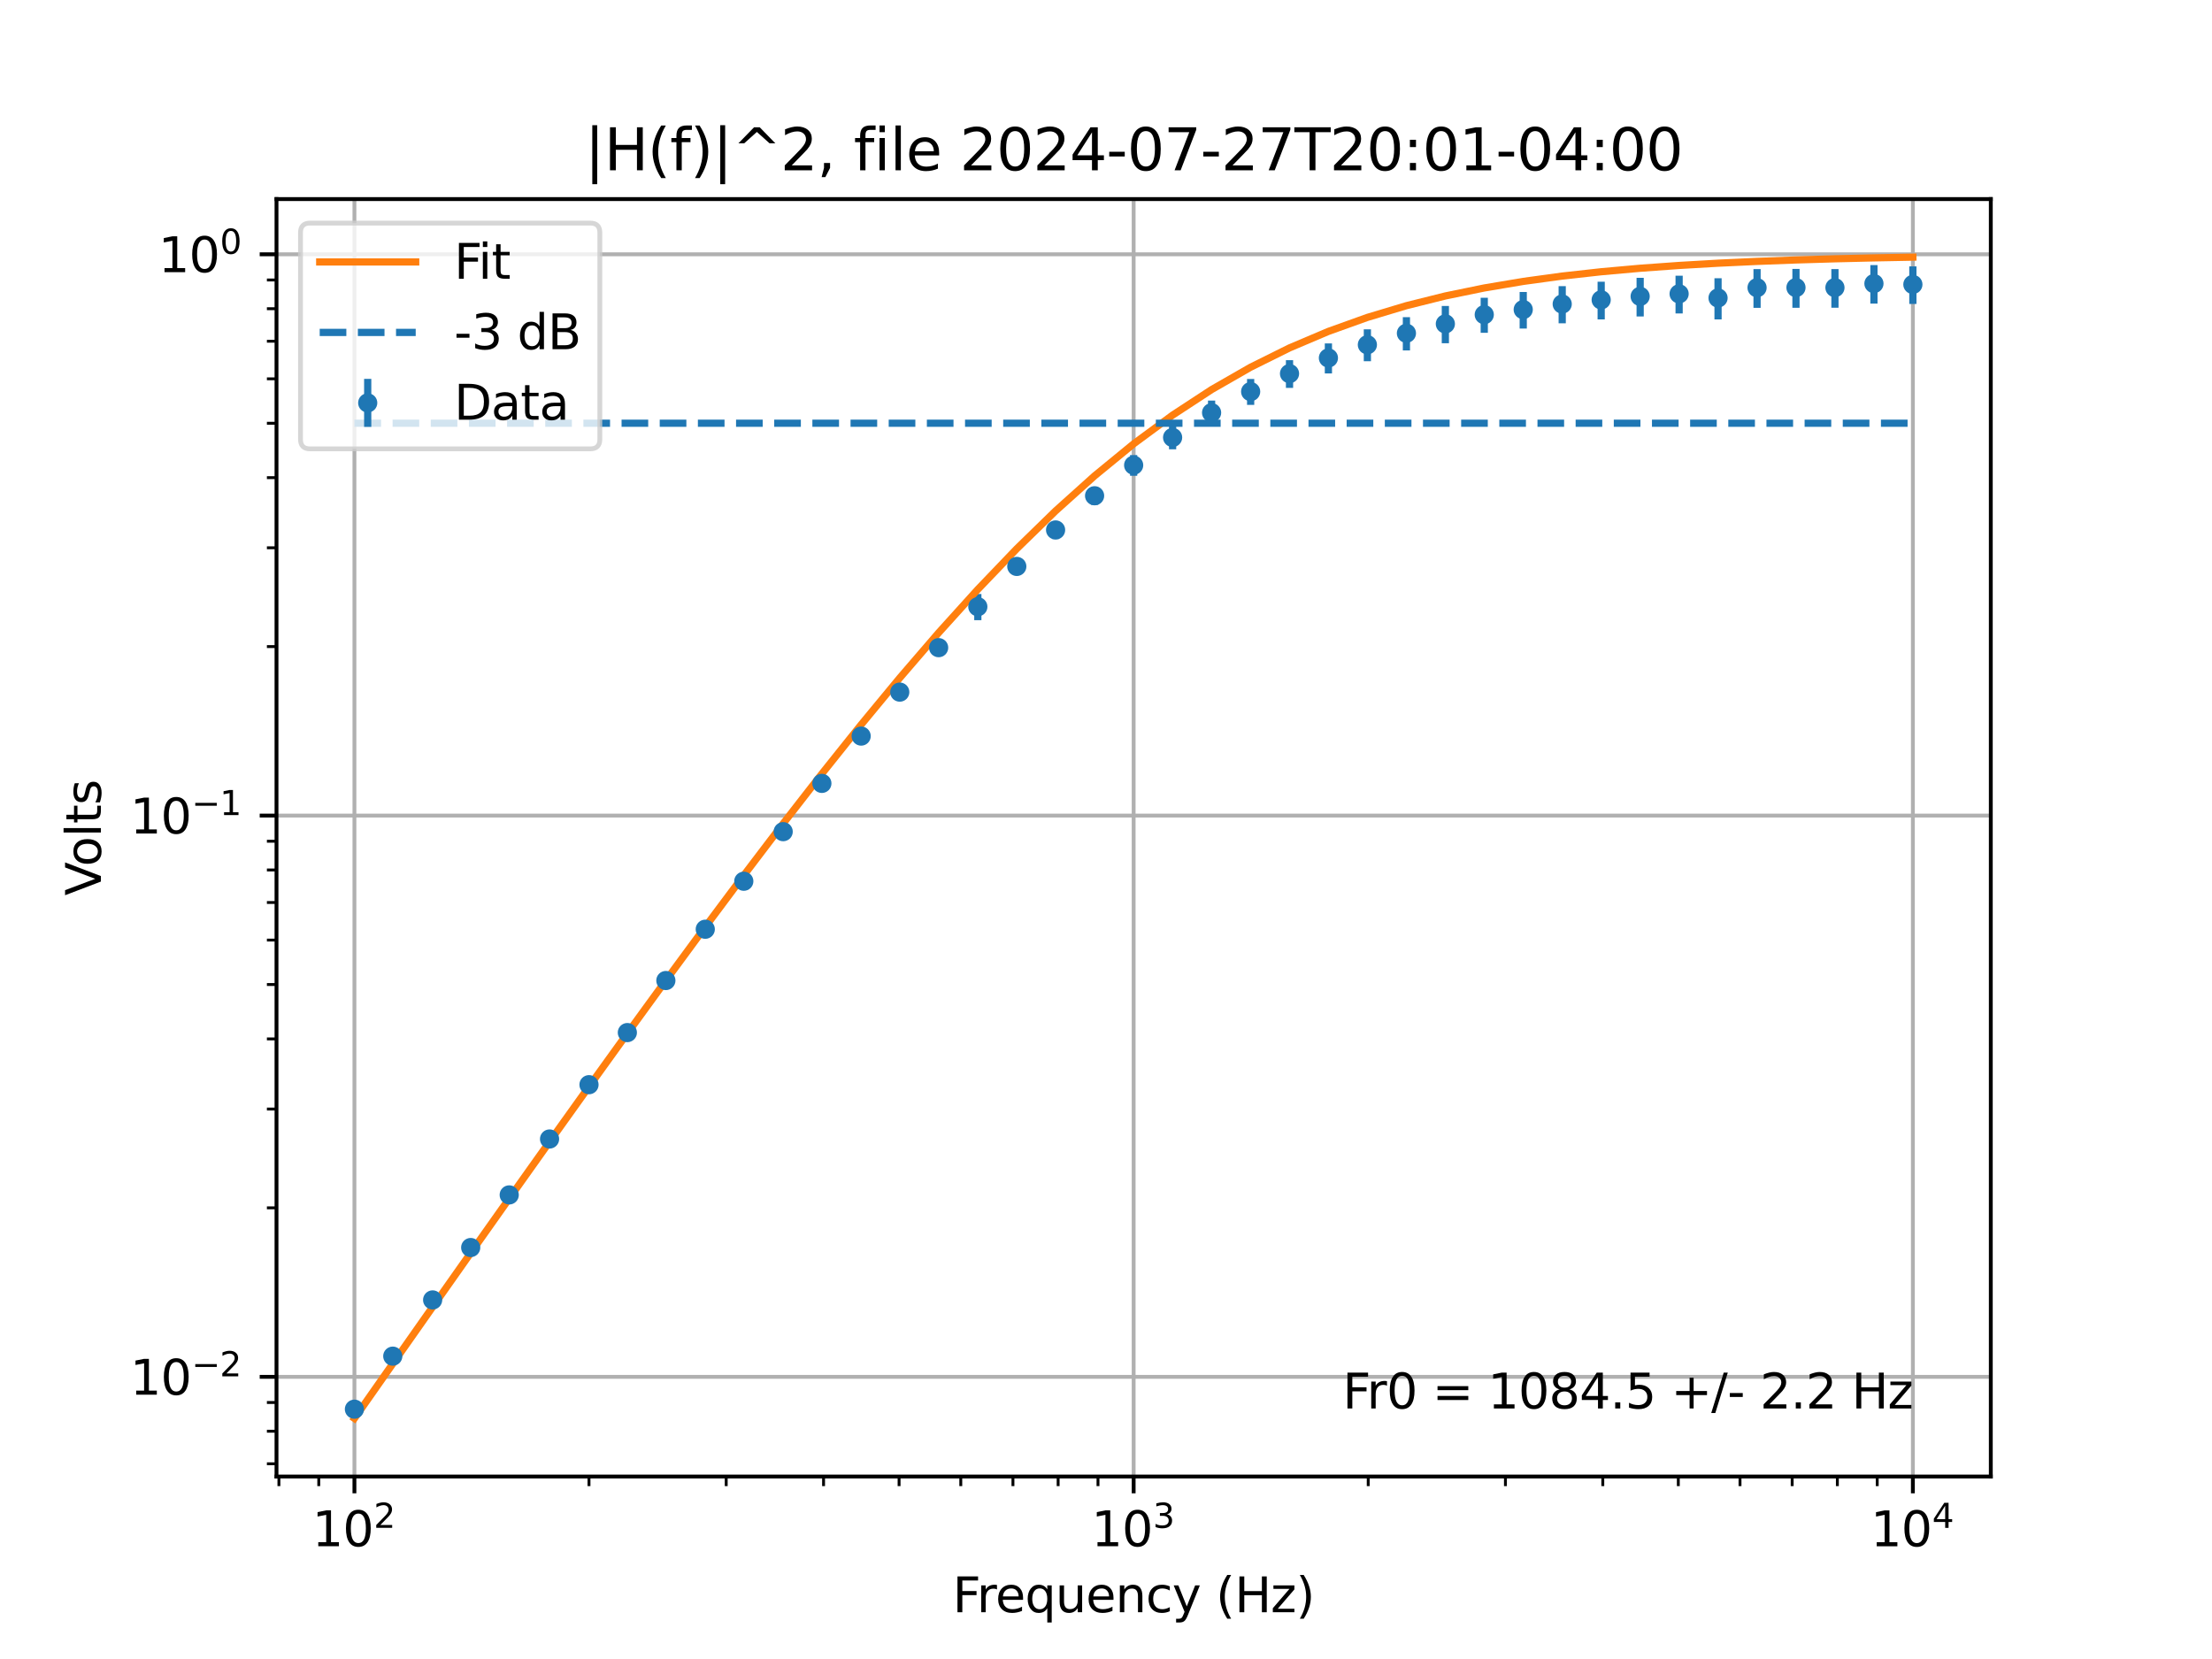<?xml version="1.0" encoding="utf-8" standalone="no"?>
<!DOCTYPE svg PUBLIC "-//W3C//DTD SVG 1.1//EN"
  "http://www.w3.org/Graphics/SVG/1.1/DTD/svg11.dtd">
<svg xmlns:xlink="http://www.w3.org/1999/xlink" width="460.8pt" height="345.6pt" viewBox="0 0 460.8 345.6" xmlns="http://www.w3.org/2000/svg" version="1.1">
 <defs>
  <style type="text/css">*{stroke-linejoin: round; stroke-linecap: butt}</style>
 </defs>
 <g id="figure_1">
  <g id="patch_1">
   <path d="M 0 345.6 
L 460.8 345.6 
L 460.8 0 
L 0 0 
z
" style="fill: #ffffff"/>
  </g>
  <g id="axes_1">
   <g id="patch_2">
    <path d="M 57.6 307.584 
L 414.72 307.584 
L 414.72 41.472 
L 57.6 41.472 
z
" style="fill: #ffffff"/>
   </g>
   <g id="matplotlib.axis_1">
    <g id="xtick_1">
     <g id="line2d_1">
      <path d="M 73.833 307.584 
L 73.833 41.472 
" clip-path="url(#pfaf15cedee)" style="fill: none; stroke: #b0b0b0; stroke-width: 0.8; stroke-linecap: square"/>
     </g>
     <g id="line2d_2">
      <defs>
       <path id="m79764657d7" d="M 0 0 
L 0 3.5 
" style="stroke: #000000; stroke-width: 0.8"/>
      </defs>
      <g>
       <use xlink:href="#m79764657d7" x="73.833" y="307.584" style="stroke: #000000; stroke-width: 0.8"/>
      </g>
     </g>
     <g id="text_1">
      <!-- $\mathdefault{10^{2}}$ -->
      <g transform="translate(65.033 322.182) scale(0.1 -0.1)">
       <defs>
        <path id="DejaVuSans-31" d="M 794 531 
L 1825 531 
L 1825 4091 
L 703 3866 
L 703 4441 
L 1819 4666 
L 2450 4666 
L 2450 531 
L 3481 531 
L 3481 0 
L 794 0 
L 794 531 
z
" transform="scale(0.016)"/>
        <path id="DejaVuSans-30" d="M 2034 4250 
Q 1547 4250 1301 3770 
Q 1056 3291 1056 2328 
Q 1056 1369 1301 889 
Q 1547 409 2034 409 
Q 2525 409 2770 889 
Q 3016 1369 3016 2328 
Q 3016 3291 2770 3770 
Q 2525 4250 2034 4250 
z
M 2034 4750 
Q 2819 4750 3233 4129 
Q 3647 3509 3647 2328 
Q 3647 1150 3233 529 
Q 2819 -91 2034 -91 
Q 1250 -91 836 529 
Q 422 1150 422 2328 
Q 422 3509 836 4129 
Q 1250 4750 2034 4750 
z
" transform="scale(0.016)"/>
        <path id="DejaVuSans-32" d="M 1228 531 
L 3431 531 
L 3431 0 
L 469 0 
L 469 531 
Q 828 903 1448 1529 
Q 2069 2156 2228 2338 
Q 2531 2678 2651 2914 
Q 2772 3150 2772 3378 
Q 2772 3750 2511 3984 
Q 2250 4219 1831 4219 
Q 1534 4219 1204 4116 
Q 875 4013 500 3803 
L 500 4441 
Q 881 4594 1212 4672 
Q 1544 4750 1819 4750 
Q 2544 4750 2975 4387 
Q 3406 4025 3406 3419 
Q 3406 3131 3298 2873 
Q 3191 2616 2906 2266 
Q 2828 2175 2409 1742 
Q 1991 1309 1228 531 
z
" transform="scale(0.016)"/>
       </defs>
       <use xlink:href="#DejaVuSans-31" transform="translate(0 0.766)"/>
       <use xlink:href="#DejaVuSans-30" transform="translate(63.623 0.766)"/>
       <use xlink:href="#DejaVuSans-32" transform="translate(128.203 39.047) scale(0.7)"/>
      </g>
     </g>
    </g>
    <g id="xtick_2">
     <g id="line2d_3">
      <path d="M 236.16 307.584 
L 236.16 41.472 
" clip-path="url(#pfaf15cedee)" style="fill: none; stroke: #b0b0b0; stroke-width: 0.8; stroke-linecap: square"/>
     </g>
     <g id="line2d_4">
      <g>
       <use xlink:href="#m79764657d7" x="236.16" y="307.584" style="stroke: #000000; stroke-width: 0.8"/>
      </g>
     </g>
     <g id="text_2">
      <!-- $\mathdefault{10^{3}}$ -->
      <g transform="translate(227.36 322.182) scale(0.1 -0.1)">
       <defs>
        <path id="DejaVuSans-33" d="M 2597 2516 
Q 3050 2419 3304 2112 
Q 3559 1806 3559 1356 
Q 3559 666 3084 287 
Q 2609 -91 1734 -91 
Q 1441 -91 1130 -33 
Q 819 25 488 141 
L 488 750 
Q 750 597 1062 519 
Q 1375 441 1716 441 
Q 2309 441 2620 675 
Q 2931 909 2931 1356 
Q 2931 1769 2642 2001 
Q 2353 2234 1838 2234 
L 1294 2234 
L 1294 2753 
L 1863 2753 
Q 2328 2753 2575 2939 
Q 2822 3125 2822 3475 
Q 2822 3834 2567 4026 
Q 2313 4219 1838 4219 
Q 1578 4219 1281 4162 
Q 984 4106 628 3988 
L 628 4550 
Q 988 4650 1302 4700 
Q 1616 4750 1894 4750 
Q 2613 4750 3031 4423 
Q 3450 4097 3450 3541 
Q 3450 3153 3228 2886 
Q 3006 2619 2597 2516 
z
" transform="scale(0.016)"/>
       </defs>
       <use xlink:href="#DejaVuSans-31" transform="translate(0 0.766)"/>
       <use xlink:href="#DejaVuSans-30" transform="translate(63.623 0.766)"/>
       <use xlink:href="#DejaVuSans-33" transform="translate(128.203 39.047) scale(0.7)"/>
      </g>
     </g>
    </g>
    <g id="xtick_3">
     <g id="line2d_5">
      <path d="M 398.487 307.584 
L 398.487 41.472 
" clip-path="url(#pfaf15cedee)" style="fill: none; stroke: #b0b0b0; stroke-width: 0.8; stroke-linecap: square"/>
     </g>
     <g id="line2d_6">
      <g>
       <use xlink:href="#m79764657d7" x="398.487" y="307.584" style="stroke: #000000; stroke-width: 0.8"/>
      </g>
     </g>
     <g id="text_3">
      <!-- $\mathdefault{10^{4}}$ -->
      <g transform="translate(389.687 322.182) scale(0.1 -0.1)">
       <defs>
        <path id="DejaVuSans-34" d="M 2419 4116 
L 825 1625 
L 2419 1625 
L 2419 4116 
z
M 2253 4666 
L 3047 4666 
L 3047 1625 
L 3713 1625 
L 3713 1100 
L 3047 1100 
L 3047 0 
L 2419 0 
L 2419 1100 
L 313 1100 
L 313 1709 
L 2253 4666 
z
" transform="scale(0.016)"/>
       </defs>
       <use xlink:href="#DejaVuSans-31" transform="translate(0 0.684)"/>
       <use xlink:href="#DejaVuSans-30" transform="translate(63.623 0.684)"/>
       <use xlink:href="#DejaVuSans-34" transform="translate(128.203 38.966) scale(0.7)"/>
      </g>
     </g>
    </g>
    <g id="xtick_4">
     <g id="line2d_7">
      <defs>
       <path id="m5c69e40820" d="M 0 0 
L 0 2 
" style="stroke: #000000; stroke-width: 0.6"/>
      </defs>
      <g>
       <use xlink:href="#m5c69e40820" x="58.102" y="307.584" style="stroke: #000000; stroke-width: 0.6"/>
      </g>
     </g>
    </g>
    <g id="xtick_5">
     <g id="line2d_8">
      <g>
       <use xlink:href="#m5c69e40820" x="66.405" y="307.584" style="stroke: #000000; stroke-width: 0.6"/>
      </g>
     </g>
    </g>
    <g id="xtick_6">
     <g id="line2d_9">
      <g>
       <use xlink:href="#m5c69e40820" x="122.698" y="307.584" style="stroke: #000000; stroke-width: 0.6"/>
      </g>
     </g>
    </g>
    <g id="xtick_7">
     <g id="line2d_10">
      <g>
       <use xlink:href="#m5c69e40820" x="151.283" y="307.584" style="stroke: #000000; stroke-width: 0.6"/>
      </g>
     </g>
    </g>
    <g id="xtick_8">
     <g id="line2d_11">
      <g>
       <use xlink:href="#m5c69e40820" x="171.563" y="307.584" style="stroke: #000000; stroke-width: 0.6"/>
      </g>
     </g>
    </g>
    <g id="xtick_9">
     <g id="line2d_12">
      <g>
       <use xlink:href="#m5c69e40820" x="187.295" y="307.584" style="stroke: #000000; stroke-width: 0.6"/>
      </g>
     </g>
    </g>
    <g id="xtick_10">
     <g id="line2d_13">
      <g>
       <use xlink:href="#m5c69e40820" x="200.148" y="307.584" style="stroke: #000000; stroke-width: 0.6"/>
      </g>
     </g>
    </g>
    <g id="xtick_11">
     <g id="line2d_14">
      <g>
       <use xlink:href="#m5c69e40820" x="211.015" y="307.584" style="stroke: #000000; stroke-width: 0.6"/>
      </g>
     </g>
    </g>
    <g id="xtick_12">
     <g id="line2d_15">
      <g>
       <use xlink:href="#m5c69e40820" x="220.429" y="307.584" style="stroke: #000000; stroke-width: 0.6"/>
      </g>
     </g>
    </g>
    <g id="xtick_13">
     <g id="line2d_16">
      <g>
       <use xlink:href="#m5c69e40820" x="228.732" y="307.584" style="stroke: #000000; stroke-width: 0.6"/>
      </g>
     </g>
    </g>
    <g id="xtick_14">
     <g id="line2d_17">
      <g>
       <use xlink:href="#m5c69e40820" x="285.025" y="307.584" style="stroke: #000000; stroke-width: 0.6"/>
      </g>
     </g>
    </g>
    <g id="xtick_15">
     <g id="line2d_18">
      <g>
       <use xlink:href="#m5c69e40820" x="313.61" y="307.584" style="stroke: #000000; stroke-width: 0.6"/>
      </g>
     </g>
    </g>
    <g id="xtick_16">
     <g id="line2d_19">
      <g>
       <use xlink:href="#m5c69e40820" x="333.891" y="307.584" style="stroke: #000000; stroke-width: 0.6"/>
      </g>
     </g>
    </g>
    <g id="xtick_17">
     <g id="line2d_20">
      <g>
       <use xlink:href="#m5c69e40820" x="349.622" y="307.584" style="stroke: #000000; stroke-width: 0.6"/>
      </g>
     </g>
    </g>
    <g id="xtick_18">
     <g id="line2d_21">
      <g>
       <use xlink:href="#m5c69e40820" x="362.475" y="307.584" style="stroke: #000000; stroke-width: 0.6"/>
      </g>
     </g>
    </g>
    <g id="xtick_19">
     <g id="line2d_22">
      <g>
       <use xlink:href="#m5c69e40820" x="373.342" y="307.584" style="stroke: #000000; stroke-width: 0.6"/>
      </g>
     </g>
    </g>
    <g id="xtick_20">
     <g id="line2d_23">
      <g>
       <use xlink:href="#m5c69e40820" x="382.756" y="307.584" style="stroke: #000000; stroke-width: 0.6"/>
      </g>
     </g>
    </g>
    <g id="xtick_21">
     <g id="line2d_24">
      <g>
       <use xlink:href="#m5c69e40820" x="391.06" y="307.584" style="stroke: #000000; stroke-width: 0.6"/>
      </g>
     </g>
    </g>
    <g id="text_4">
     <!-- Frequency (Hz) -->
     <g transform="translate(198.455 335.861) scale(0.1 -0.1)">
      <defs>
       <path id="DejaVuSans-46" d="M 628 4666 
L 3309 4666 
L 3309 4134 
L 1259 4134 
L 1259 2759 
L 3109 2759 
L 3109 2228 
L 1259 2228 
L 1259 0 
L 628 0 
L 628 4666 
z
" transform="scale(0.016)"/>
       <path id="DejaVuSans-72" d="M 2631 2963 
Q 2534 3019 2420 3045 
Q 2306 3072 2169 3072 
Q 1681 3072 1420 2755 
Q 1159 2438 1159 1844 
L 1159 0 
L 581 0 
L 581 3500 
L 1159 3500 
L 1159 2956 
Q 1341 3275 1631 3429 
Q 1922 3584 2338 3584 
Q 2397 3584 2469 3576 
Q 2541 3569 2628 3553 
L 2631 2963 
z
" transform="scale(0.016)"/>
       <path id="DejaVuSans-65" d="M 3597 1894 
L 3597 1613 
L 953 1613 
Q 991 1019 1311 708 
Q 1631 397 2203 397 
Q 2534 397 2845 478 
Q 3156 559 3463 722 
L 3463 178 
Q 3153 47 2828 -22 
Q 2503 -91 2169 -91 
Q 1331 -91 842 396 
Q 353 884 353 1716 
Q 353 2575 817 3079 
Q 1281 3584 2069 3584 
Q 2775 3584 3186 3129 
Q 3597 2675 3597 1894 
z
M 3022 2063 
Q 3016 2534 2758 2815 
Q 2500 3097 2075 3097 
Q 1594 3097 1305 2825 
Q 1016 2553 972 2059 
L 3022 2063 
z
" transform="scale(0.016)"/>
       <path id="DejaVuSans-71" d="M 947 1747 
Q 947 1113 1208 752 
Q 1469 391 1925 391 
Q 2381 391 2643 752 
Q 2906 1113 2906 1747 
Q 2906 2381 2643 2742 
Q 2381 3103 1925 3103 
Q 1469 3103 1208 2742 
Q 947 2381 947 1747 
z
M 2906 525 
Q 2725 213 2448 61 
Q 2172 -91 1784 -91 
Q 1150 -91 751 415 
Q 353 922 353 1747 
Q 353 2572 751 3078 
Q 1150 3584 1784 3584 
Q 2172 3584 2448 3432 
Q 2725 3281 2906 2969 
L 2906 3500 
L 3481 3500 
L 3481 -1331 
L 2906 -1331 
L 2906 525 
z
" transform="scale(0.016)"/>
       <path id="DejaVuSans-75" d="M 544 1381 
L 544 3500 
L 1119 3500 
L 1119 1403 
Q 1119 906 1312 657 
Q 1506 409 1894 409 
Q 2359 409 2629 706 
Q 2900 1003 2900 1516 
L 2900 3500 
L 3475 3500 
L 3475 0 
L 2900 0 
L 2900 538 
Q 2691 219 2414 64 
Q 2138 -91 1772 -91 
Q 1169 -91 856 284 
Q 544 659 544 1381 
z
M 1991 3584 
L 1991 3584 
z
" transform="scale(0.016)"/>
       <path id="DejaVuSans-6e" d="M 3513 2113 
L 3513 0 
L 2938 0 
L 2938 2094 
Q 2938 2591 2744 2837 
Q 2550 3084 2163 3084 
Q 1697 3084 1428 2787 
Q 1159 2491 1159 1978 
L 1159 0 
L 581 0 
L 581 3500 
L 1159 3500 
L 1159 2956 
Q 1366 3272 1645 3428 
Q 1925 3584 2291 3584 
Q 2894 3584 3203 3211 
Q 3513 2838 3513 2113 
z
" transform="scale(0.016)"/>
       <path id="DejaVuSans-63" d="M 3122 3366 
L 3122 2828 
Q 2878 2963 2633 3030 
Q 2388 3097 2138 3097 
Q 1578 3097 1268 2742 
Q 959 2388 959 1747 
Q 959 1106 1268 751 
Q 1578 397 2138 397 
Q 2388 397 2633 464 
Q 2878 531 3122 666 
L 3122 134 
Q 2881 22 2623 -34 
Q 2366 -91 2075 -91 
Q 1284 -91 818 406 
Q 353 903 353 1747 
Q 353 2603 823 3093 
Q 1294 3584 2113 3584 
Q 2378 3584 2631 3529 
Q 2884 3475 3122 3366 
z
" transform="scale(0.016)"/>
       <path id="DejaVuSans-79" d="M 2059 -325 
Q 1816 -950 1584 -1140 
Q 1353 -1331 966 -1331 
L 506 -1331 
L 506 -850 
L 844 -850 
Q 1081 -850 1212 -737 
Q 1344 -625 1503 -206 
L 1606 56 
L 191 3500 
L 800 3500 
L 1894 763 
L 2988 3500 
L 3597 3500 
L 2059 -325 
z
" transform="scale(0.016)"/>
       <path id="DejaVuSans-20" transform="scale(0.016)"/>
       <path id="DejaVuSans-28" d="M 1984 4856 
Q 1566 4138 1362 3434 
Q 1159 2731 1159 2009 
Q 1159 1288 1364 580 
Q 1569 -128 1984 -844 
L 1484 -844 
Q 1016 -109 783 600 
Q 550 1309 550 2009 
Q 550 2706 781 3412 
Q 1013 4119 1484 4856 
L 1984 4856 
z
" transform="scale(0.016)"/>
       <path id="DejaVuSans-48" d="M 628 4666 
L 1259 4666 
L 1259 2753 
L 3553 2753 
L 3553 4666 
L 4184 4666 
L 4184 0 
L 3553 0 
L 3553 2222 
L 1259 2222 
L 1259 0 
L 628 0 
L 628 4666 
z
" transform="scale(0.016)"/>
       <path id="DejaVuSans-7a" d="M 353 3500 
L 3084 3500 
L 3084 2975 
L 922 459 
L 3084 459 
L 3084 0 
L 275 0 
L 275 525 
L 2438 3041 
L 353 3041 
L 353 3500 
z
" transform="scale(0.016)"/>
       <path id="DejaVuSans-29" d="M 513 4856 
L 1013 4856 
Q 1481 4119 1714 3412 
Q 1947 2706 1947 2009 
Q 1947 1309 1714 600 
Q 1481 -109 1013 -844 
L 513 -844 
Q 928 -128 1133 580 
Q 1338 1288 1338 2009 
Q 1338 2731 1133 3434 
Q 928 4138 513 4856 
z
" transform="scale(0.016)"/>
      </defs>
      <use xlink:href="#DejaVuSans-46"/>
      <use xlink:href="#DejaVuSans-72" x="50.27"/>
      <use xlink:href="#DejaVuSans-65" x="89.133"/>
      <use xlink:href="#DejaVuSans-71" x="150.656"/>
      <use xlink:href="#DejaVuSans-75" x="214.133"/>
      <use xlink:href="#DejaVuSans-65" x="277.512"/>
      <use xlink:href="#DejaVuSans-6e" x="339.035"/>
      <use xlink:href="#DejaVuSans-63" x="402.414"/>
      <use xlink:href="#DejaVuSans-79" x="457.395"/>
      <use xlink:href="#DejaVuSans-20" x="516.574"/>
      <use xlink:href="#DejaVuSans-28" x="548.361"/>
      <use xlink:href="#DejaVuSans-48" x="587.375"/>
      <use xlink:href="#DejaVuSans-7a" x="662.57"/>
      <use xlink:href="#DejaVuSans-29" x="715.061"/>
     </g>
    </g>
   </g>
   <g id="matplotlib.axis_2">
    <g id="ytick_1">
     <g id="line2d_25">
      <path d="M 57.6 286.817 
L 414.72 286.817 
" clip-path="url(#pfaf15cedee)" style="fill: none; stroke: #b0b0b0; stroke-width: 0.8; stroke-linecap: square"/>
     </g>
     <g id="line2d_26">
      <defs>
       <path id="m1505363f27" d="M 0 0 
L -3.5 0 
" style="stroke: #000000; stroke-width: 0.8"/>
      </defs>
      <g>
       <use xlink:href="#m1505363f27" x="57.6" y="286.817" style="stroke: #000000; stroke-width: 0.8"/>
      </g>
     </g>
     <g id="text_5">
      <!-- $\mathdefault{10^{-2}}$ -->
      <g transform="translate(27.1 290.616) scale(0.1 -0.1)">
       <defs>
        <path id="DejaVuSans-2212" d="M 678 2272 
L 4684 2272 
L 4684 1741 
L 678 1741 
L 678 2272 
z
" transform="scale(0.016)"/>
       </defs>
       <use xlink:href="#DejaVuSans-31" transform="translate(0 0.766)"/>
       <use xlink:href="#DejaVuSans-30" transform="translate(63.623 0.766)"/>
       <use xlink:href="#DejaVuSans-2212" transform="translate(128.203 39.047) scale(0.7)"/>
       <use xlink:href="#DejaVuSans-32" transform="translate(186.855 39.047) scale(0.7)"/>
      </g>
     </g>
    </g>
    <g id="ytick_2">
     <g id="line2d_27">
      <path d="M 57.6 169.896 
L 414.72 169.896 
" clip-path="url(#pfaf15cedee)" style="fill: none; stroke: #b0b0b0; stroke-width: 0.8; stroke-linecap: square"/>
     </g>
     <g id="line2d_28">
      <g>
       <use xlink:href="#m1505363f27" x="57.6" y="169.896" style="stroke: #000000; stroke-width: 0.8"/>
      </g>
     </g>
     <g id="text_6">
      <!-- $\mathdefault{10^{-1}}$ -->
      <g transform="translate(27.1 173.695) scale(0.1 -0.1)">
       <use xlink:href="#DejaVuSans-31" transform="translate(0 0.684)"/>
       <use xlink:href="#DejaVuSans-30" transform="translate(63.623 0.684)"/>
       <use xlink:href="#DejaVuSans-2212" transform="translate(128.203 38.966) scale(0.7)"/>
       <use xlink:href="#DejaVuSans-31" transform="translate(186.855 38.966) scale(0.7)"/>
      </g>
     </g>
    </g>
    <g id="ytick_3">
     <g id="line2d_29">
      <path d="M 57.6 52.974 
L 414.72 52.974 
" clip-path="url(#pfaf15cedee)" style="fill: none; stroke: #b0b0b0; stroke-width: 0.8; stroke-linecap: square"/>
     </g>
     <g id="line2d_30">
      <g>
       <use xlink:href="#m1505363f27" x="57.6" y="52.974" style="stroke: #000000; stroke-width: 0.8"/>
      </g>
     </g>
     <g id="text_7">
      <!-- $\mathdefault{10^{0}}$ -->
      <g transform="translate(33 56.773) scale(0.1 -0.1)">
       <use xlink:href="#DejaVuSans-31" transform="translate(0 0.766)"/>
       <use xlink:href="#DejaVuSans-30" transform="translate(63.623 0.766)"/>
       <use xlink:href="#DejaVuSans-30" transform="translate(128.203 39.047) scale(0.7)"/>
      </g>
     </g>
    </g>
    <g id="ytick_4">
     <g id="line2d_31">
      <defs>
       <path id="ma86edb3508" d="M 0 0 
L -2 0 
" style="stroke: #000000; stroke-width: 0.6"/>
      </defs>
      <g>
       <use xlink:href="#ma86edb3508" x="57.6" y="304.928" style="stroke: #000000; stroke-width: 0.6"/>
      </g>
     </g>
    </g>
    <g id="ytick_5">
     <g id="line2d_32">
      <g>
       <use xlink:href="#ma86edb3508" x="57.6" y="298.148" style="stroke: #000000; stroke-width: 0.6"/>
      </g>
     </g>
    </g>
    <g id="ytick_6">
     <g id="line2d_33">
      <g>
       <use xlink:href="#ma86edb3508" x="57.6" y="292.167" style="stroke: #000000; stroke-width: 0.6"/>
      </g>
     </g>
    </g>
    <g id="ytick_7">
     <g id="line2d_34">
      <g>
       <use xlink:href="#ma86edb3508" x="57.6" y="251.62" style="stroke: #000000; stroke-width: 0.6"/>
      </g>
     </g>
    </g>
    <g id="ytick_8">
     <g id="line2d_35">
      <g>
       <use xlink:href="#ma86edb3508" x="57.6" y="231.031" style="stroke: #000000; stroke-width: 0.6"/>
      </g>
     </g>
    </g>
    <g id="ytick_9">
     <g id="line2d_36">
      <g>
       <use xlink:href="#ma86edb3508" x="57.6" y="216.423" style="stroke: #000000; stroke-width: 0.6"/>
      </g>
     </g>
    </g>
    <g id="ytick_10">
     <g id="line2d_37">
      <g>
       <use xlink:href="#ma86edb3508" x="57.6" y="205.092" style="stroke: #000000; stroke-width: 0.6"/>
      </g>
     </g>
    </g>
    <g id="ytick_11">
     <g id="line2d_38">
      <g>
       <use xlink:href="#ma86edb3508" x="57.6" y="195.834" style="stroke: #000000; stroke-width: 0.6"/>
      </g>
     </g>
    </g>
    <g id="ytick_12">
     <g id="line2d_39">
      <g>
       <use xlink:href="#ma86edb3508" x="57.6" y="188.007" style="stroke: #000000; stroke-width: 0.6"/>
      </g>
     </g>
    </g>
    <g id="ytick_13">
     <g id="line2d_40">
      <g>
       <use xlink:href="#ma86edb3508" x="57.6" y="181.226" style="stroke: #000000; stroke-width: 0.6"/>
      </g>
     </g>
    </g>
    <g id="ytick_14">
     <g id="line2d_41">
      <g>
       <use xlink:href="#ma86edb3508" x="57.6" y="175.246" style="stroke: #000000; stroke-width: 0.6"/>
      </g>
     </g>
    </g>
    <g id="ytick_15">
     <g id="line2d_42">
      <g>
       <use xlink:href="#ma86edb3508" x="57.6" y="134.699" style="stroke: #000000; stroke-width: 0.6"/>
      </g>
     </g>
    </g>
    <g id="ytick_16">
     <g id="line2d_43">
      <g>
       <use xlink:href="#ma86edb3508" x="57.6" y="114.11" style="stroke: #000000; stroke-width: 0.6"/>
      </g>
     </g>
    </g>
    <g id="ytick_17">
     <g id="line2d_44">
      <g>
       <use xlink:href="#ma86edb3508" x="57.6" y="99.502" style="stroke: #000000; stroke-width: 0.6"/>
      </g>
     </g>
    </g>
    <g id="ytick_18">
     <g id="line2d_45">
      <g>
       <use xlink:href="#ma86edb3508" x="57.6" y="88.171" style="stroke: #000000; stroke-width: 0.6"/>
      </g>
     </g>
    </g>
    <g id="ytick_19">
     <g id="line2d_46">
      <g>
       <use xlink:href="#ma86edb3508" x="57.6" y="78.913" style="stroke: #000000; stroke-width: 0.6"/>
      </g>
     </g>
    </g>
    <g id="ytick_20">
     <g id="line2d_47">
      <g>
       <use xlink:href="#ma86edb3508" x="57.6" y="71.086" style="stroke: #000000; stroke-width: 0.6"/>
      </g>
     </g>
    </g>
    <g id="ytick_21">
     <g id="line2d_48">
      <g>
       <use xlink:href="#ma86edb3508" x="57.6" y="64.305" style="stroke: #000000; stroke-width: 0.6"/>
      </g>
     </g>
    </g>
    <g id="ytick_22">
     <g id="line2d_49">
      <g>
       <use xlink:href="#ma86edb3508" x="57.6" y="58.324" style="stroke: #000000; stroke-width: 0.6"/>
      </g>
     </g>
    </g>
    <g id="text_8">
     <!-- Volts -->
     <g transform="translate(21.02 186.574) rotate(-90) scale(0.1 -0.1)">
      <defs>
       <path id="DejaVuSans-56" d="M 1831 0 
L 50 4666 
L 709 4666 
L 2188 738 
L 3669 4666 
L 4325 4666 
L 2547 0 
L 1831 0 
z
" transform="scale(0.016)"/>
       <path id="DejaVuSans-6f" d="M 1959 3097 
Q 1497 3097 1228 2736 
Q 959 2375 959 1747 
Q 959 1119 1226 758 
Q 1494 397 1959 397 
Q 2419 397 2687 759 
Q 2956 1122 2956 1747 
Q 2956 2369 2687 2733 
Q 2419 3097 1959 3097 
z
M 1959 3584 
Q 2709 3584 3137 3096 
Q 3566 2609 3566 1747 
Q 3566 888 3137 398 
Q 2709 -91 1959 -91 
Q 1206 -91 779 398 
Q 353 888 353 1747 
Q 353 2609 779 3096 
Q 1206 3584 1959 3584 
z
" transform="scale(0.016)"/>
       <path id="DejaVuSans-6c" d="M 603 4863 
L 1178 4863 
L 1178 0 
L 603 0 
L 603 4863 
z
" transform="scale(0.016)"/>
       <path id="DejaVuSans-74" d="M 1172 4494 
L 1172 3500 
L 2356 3500 
L 2356 3053 
L 1172 3053 
L 1172 1153 
Q 1172 725 1289 603 
Q 1406 481 1766 481 
L 2356 481 
L 2356 0 
L 1766 0 
Q 1100 0 847 248 
Q 594 497 594 1153 
L 594 3053 
L 172 3053 
L 172 3500 
L 594 3500 
L 594 4494 
L 1172 4494 
z
" transform="scale(0.016)"/>
       <path id="DejaVuSans-73" d="M 2834 3397 
L 2834 2853 
Q 2591 2978 2328 3040 
Q 2066 3103 1784 3103 
Q 1356 3103 1142 2972 
Q 928 2841 928 2578 
Q 928 2378 1081 2264 
Q 1234 2150 1697 2047 
L 1894 2003 
Q 2506 1872 2764 1633 
Q 3022 1394 3022 966 
Q 3022 478 2636 193 
Q 2250 -91 1575 -91 
Q 1294 -91 989 -36 
Q 684 19 347 128 
L 347 722 
Q 666 556 975 473 
Q 1284 391 1588 391 
Q 1994 391 2212 530 
Q 2431 669 2431 922 
Q 2431 1156 2273 1281 
Q 2116 1406 1581 1522 
L 1381 1569 
Q 847 1681 609 1914 
Q 372 2147 372 2553 
Q 372 3047 722 3315 
Q 1072 3584 1716 3584 
Q 2034 3584 2315 3537 
Q 2597 3491 2834 3397 
z
" transform="scale(0.016)"/>
      </defs>
      <use xlink:href="#DejaVuSans-56"/>
      <use xlink:href="#DejaVuSans-6f" x="60.658"/>
      <use xlink:href="#DejaVuSans-6c" x="121.84"/>
      <use xlink:href="#DejaVuSans-74" x="149.623"/>
      <use xlink:href="#DejaVuSans-73" x="188.832"/>
     </g>
    </g>
   </g>
   <g id="LineCollection_1">
    <path d="M 73.833 294.295 
L 73.833 292.834 
" clip-path="url(#pfaf15cedee)" style="fill: none; stroke: #1f77b4; stroke-width: 1.5"/>
    <path d="M 81.822 283.207 
L 81.822 281.828 
" clip-path="url(#pfaf15cedee)" style="fill: none; stroke: #1f77b4; stroke-width: 1.5"/>
    <path d="M 90.126 271.328 
L 90.126 270.273 
" clip-path="url(#pfaf15cedee)" style="fill: none; stroke: #1f77b4; stroke-width: 1.5"/>
    <path d="M 98.055 260.26 
L 98.055 259.513 
" clip-path="url(#pfaf15cedee)" style="fill: none; stroke: #1f77b4; stroke-width: 1.5"/>
    <path d="M 106.08 249.411 
L 106.08 248.438 
" clip-path="url(#pfaf15cedee)" style="fill: none; stroke: #1f77b4; stroke-width: 1.5"/>
    <path d="M 114.483 237.693 
L 114.483 236.858 
" clip-path="url(#pfaf15cedee)" style="fill: none; stroke: #1f77b4; stroke-width: 1.5"/>
    <path d="M 122.698 226.401 
L 122.698 225.524 
" clip-path="url(#pfaf15cedee)" style="fill: none; stroke: #1f77b4; stroke-width: 1.5"/>
    <path d="M 130.688 215.543 
L 130.688 214.673 
" clip-path="url(#pfaf15cedee)" style="fill: none; stroke: #1f77b4; stroke-width: 1.5"/>
    <path d="M 138.711 204.686 
L 138.711 203.842 
" clip-path="url(#pfaf15cedee)" style="fill: none; stroke: #1f77b4; stroke-width: 1.5"/>
    <path d="M 146.92 194.077 
L 146.92 193.082 
" clip-path="url(#pfaf15cedee)" style="fill: none; stroke: #1f77b4; stroke-width: 1.5"/>
    <path d="M 154.946 184.108 
L 154.946 183.05 
" clip-path="url(#pfaf15cedee)" style="fill: none; stroke: #1f77b4; stroke-width: 1.5"/>
    <path d="M 163.15 173.812 
L 163.15 172.693 
" clip-path="url(#pfaf15cedee)" style="fill: none; stroke: #1f77b4; stroke-width: 1.5"/>
    <path d="M 171.21 163.899 
L 171.21 162.497 
" clip-path="url(#pfaf15cedee)" style="fill: none; stroke: #1f77b4; stroke-width: 1.5"/>
    <path d="M 179.395 154.115 
L 179.395 152.575 
" clip-path="url(#pfaf15cedee)" style="fill: none; stroke: #1f77b4; stroke-width: 1.5"/>
    <path d="M 187.435 145.783 
L 187.435 142.627 
" clip-path="url(#pfaf15cedee)" style="fill: none; stroke: #1f77b4; stroke-width: 1.5"/>
    <path d="M 195.535 135.991 
L 195.535 133.869 
" clip-path="url(#pfaf15cedee)" style="fill: none; stroke: #1f77b4; stroke-width: 1.5"/>
    <path d="M 203.699 129.193 
L 203.699 123.737 
" clip-path="url(#pfaf15cedee)" style="fill: none; stroke: #1f77b4; stroke-width: 1.5"/>
    <path d="M 211.816 119.55 
L 211.816 116.492 
" clip-path="url(#pfaf15cedee)" style="fill: none; stroke: #1f77b4; stroke-width: 1.5"/>
    <path d="M 219.898 112.272 
L 219.898 108.59 
" clip-path="url(#pfaf15cedee)" style="fill: none; stroke: #1f77b4; stroke-width: 1.5"/>
    <path d="M 228.024 105.156 
L 228.024 101.464 
" clip-path="url(#pfaf15cedee)" style="fill: none; stroke: #1f77b4; stroke-width: 1.5"/>
    <path d="M 236.16 99.112 
L 236.16 94.802 
" clip-path="url(#pfaf15cedee)" style="fill: none; stroke: #1f77b4; stroke-width: 1.5"/>
    <path d="M 244.275 93.602 
L 244.275 88.78 
" clip-path="url(#pfaf15cedee)" style="fill: none; stroke: #1f77b4; stroke-width: 1.5"/>
    <path d="M 252.397 88.632 
L 252.397 83.443 
" clip-path="url(#pfaf15cedee)" style="fill: none; stroke: #1f77b4; stroke-width: 1.5"/>
    <path d="M 260.532 84.35 
L 260.532 78.95 
" clip-path="url(#pfaf15cedee)" style="fill: none; stroke: #1f77b4; stroke-width: 1.5"/>
    <path d="M 268.63 80.801 
L 268.63 75.025 
" clip-path="url(#pfaf15cedee)" style="fill: none; stroke: #1f77b4; stroke-width: 1.5"/>
    <path d="M 276.731 77.792 
L 276.731 71.538 
" clip-path="url(#pfaf15cedee)" style="fill: none; stroke: #1f77b4; stroke-width: 1.5"/>
    <path d="M 284.849 75.256 
L 284.849 68.6 
" clip-path="url(#pfaf15cedee)" style="fill: none; stroke: #1f77b4; stroke-width: 1.5"/>
    <path d="M 292.983 73.008 
L 292.983 66.07 
" clip-path="url(#pfaf15cedee)" style="fill: none; stroke: #1f77b4; stroke-width: 1.5"/>
    <path d="M 301.094 71.502 
L 301.094 63.736 
" clip-path="url(#pfaf15cedee)" style="fill: none; stroke: #1f77b4; stroke-width: 1.5"/>
    <path d="M 309.198 69.332 
L 309.198 62.033 
" clip-path="url(#pfaf15cedee)" style="fill: none; stroke: #1f77b4; stroke-width: 1.5"/>
    <path d="M 317.317 68.444 
L 317.317 60.827 
" clip-path="url(#pfaf15cedee)" style="fill: none; stroke: #1f77b4; stroke-width: 1.5"/>
    <path d="M 325.437 67.355 
L 325.437 59.61 
" clip-path="url(#pfaf15cedee)" style="fill: none; stroke: #1f77b4; stroke-width: 1.5"/>
    <path d="M 333.555 66.545 
L 333.555 58.691 
" clip-path="url(#pfaf15cedee)" style="fill: none; stroke: #1f77b4; stroke-width: 1.5"/>
    <path d="M 341.675 65.925 
L 341.675 57.878 
" clip-path="url(#pfaf15cedee)" style="fill: none; stroke: #1f77b4; stroke-width: 1.5"/>
    <path d="M 349.791 65.295 
L 349.791 57.43 
" clip-path="url(#pfaf15cedee)" style="fill: none; stroke: #1f77b4; stroke-width: 1.5"/>
    <path d="M 357.9 66.544 
L 357.9 57.963 
" clip-path="url(#pfaf15cedee)" style="fill: none; stroke: #1f77b4; stroke-width: 1.5"/>
    <path d="M 366.027 64.128 
L 366.027 56.055 
" clip-path="url(#pfaf15cedee)" style="fill: none; stroke: #1f77b4; stroke-width: 1.5"/>
    <path d="M 374.134 64.113 
L 374.134 56.023 
" clip-path="url(#pfaf15cedee)" style="fill: none; stroke: #1f77b4; stroke-width: 1.5"/>
    <path d="M 382.252 64.103 
L 382.252 56.054 
" clip-path="url(#pfaf15cedee)" style="fill: none; stroke: #1f77b4; stroke-width: 1.5"/>
    <path d="M 390.375 63.247 
L 390.375 55.219 
" clip-path="url(#pfaf15cedee)" style="fill: none; stroke: #1f77b4; stroke-width: 1.5"/>
    <path d="M 398.487 63.318 
L 398.487 55.496 
" clip-path="url(#pfaf15cedee)" style="fill: none; stroke: #1f77b4; stroke-width: 1.5"/>
   </g>
   <g id="line2d_50">
    <path d="M 73.833 295.488 
L 81.822 284.088 
L 90.126 272.268 
L 98.055 261.015 
L 106.08 249.67 
L 114.483 237.849 
L 122.698 226.363 
L 130.688 215.276 
L 138.711 204.247 
L 146.92 193.093 
L 154.946 182.348 
L 163.15 171.56 
L 171.21 161.195 
L 179.395 150.955 
L 187.435 141.228 
L 195.535 131.816 
L 203.699 122.782 
L 211.816 114.31 
L 219.898 106.434 
L 228.024 99.127 
L 236.16 92.459 
L 244.275 86.476 
L 252.397 81.159 
L 260.532 76.494 
L 268.63 72.475 
L 276.731 69.036 
L 284.849 66.122 
L 292.983 63.677 
L 301.094 61.653 
L 309.198 59.988 
L 317.317 58.622 
L 325.437 57.51 
L 333.555 56.61 
L 341.675 55.882 
L 349.791 55.298 
L 357.9 54.829 
L 366.027 54.453 
L 374.134 54.152 
L 382.252 53.912 
L 390.375 53.721 
L 398.487 53.568 
" clip-path="url(#pfaf15cedee)" style="fill: none; stroke: #ff7f0e; stroke-width: 1.5; stroke-linecap: square"/>
   </g>
   <g id="LineCollection_2">
    <path d="M 73.833 88.171 
L 398.487 88.171 
" clip-path="url(#pfaf15cedee)" style="fill: none; stroke-dasharray: 5.55,2.4; stroke-dashoffset: 0; stroke: #1f77b4; stroke-width: 1.5"/>
   </g>
   <g id="line2d_51">
    <defs>
     <path id="m75ae7faf7b" d="M 0 1.5 
C 0.398 1.5 0.779 1.342 1.061 1.061 
C 1.342 0.779 1.5 0.398 1.5 0 
C 1.5 -0.398 1.342 -0.779 1.061 -1.061 
C 0.779 -1.342 0.398 -1.5 0 -1.5 
C -0.398 -1.5 -0.779 -1.342 -1.061 -1.061 
C -1.342 -0.779 -1.5 -0.398 -1.5 0 
C -1.5 0.398 -1.342 0.779 -1.061 1.061 
C -0.779 1.342 -0.398 1.5 0 1.5 
z
" style="stroke: #1f77b4"/>
    </defs>
    <g clip-path="url(#pfaf15cedee)">
     <use xlink:href="#m75ae7faf7b" x="73.833" y="293.559" style="fill: #1f77b4; stroke: #1f77b4"/>
     <use xlink:href="#m75ae7faf7b" x="81.822" y="282.513" style="fill: #1f77b4; stroke: #1f77b4"/>
     <use xlink:href="#m75ae7faf7b" x="90.126" y="270.798" style="fill: #1f77b4; stroke: #1f77b4"/>
     <use xlink:href="#m75ae7faf7b" x="98.055" y="259.885" style="fill: #1f77b4; stroke: #1f77b4"/>
     <use xlink:href="#m75ae7faf7b" x="106.08" y="248.922" style="fill: #1f77b4; stroke: #1f77b4"/>
     <use xlink:href="#m75ae7faf7b" x="114.483" y="237.274" style="fill: #1f77b4; stroke: #1f77b4"/>
     <use xlink:href="#m75ae7faf7b" x="122.698" y="225.961" style="fill: #1f77b4; stroke: #1f77b4"/>
     <use xlink:href="#m75ae7faf7b" x="130.688" y="215.106" style="fill: #1f77b4; stroke: #1f77b4"/>
     <use xlink:href="#m75ae7faf7b" x="138.711" y="204.262" style="fill: #1f77b4; stroke: #1f77b4"/>
     <use xlink:href="#m75ae7faf7b" x="146.92" y="193.577" style="fill: #1f77b4; stroke: #1f77b4"/>
     <use xlink:href="#m75ae7faf7b" x="154.946" y="183.576" style="fill: #1f77b4; stroke: #1f77b4"/>
     <use xlink:href="#m75ae7faf7b" x="163.15" y="173.25" style="fill: #1f77b4; stroke: #1f77b4"/>
     <use xlink:href="#m75ae7faf7b" x="171.21" y="163.193" style="fill: #1f77b4; stroke: #1f77b4"/>
     <use xlink:href="#m75ae7faf7b" x="179.395" y="153.339" style="fill: #1f77b4; stroke: #1f77b4"/>
     <use xlink:href="#m75ae7faf7b" x="187.435" y="144.181" style="fill: #1f77b4; stroke: #1f77b4"/>
     <use xlink:href="#m75ae7faf7b" x="195.535" y="134.919" style="fill: #1f77b4; stroke: #1f77b4"/>
     <use xlink:href="#m75ae7faf7b" x="203.699" y="126.392" style="fill: #1f77b4; stroke: #1f77b4"/>
     <use xlink:href="#m75ae7faf7b" x="211.816" y="117.998" style="fill: #1f77b4; stroke: #1f77b4"/>
     <use xlink:href="#m75ae7faf7b" x="219.898" y="110.398" style="fill: #1f77b4; stroke: #1f77b4"/>
     <use xlink:href="#m75ae7faf7b" x="228.024" y="103.276" style="fill: #1f77b4; stroke: #1f77b4"/>
     <use xlink:href="#m75ae7faf7b" x="236.16" y="96.911" style="fill: #1f77b4; stroke: #1f77b4"/>
     <use xlink:href="#m75ae7faf7b" x="244.275" y="91.134" style="fill: #1f77b4; stroke: #1f77b4"/>
     <use xlink:href="#m75ae7faf7b" x="252.397" y="85.971" style="fill: #1f77b4; stroke: #1f77b4"/>
     <use xlink:href="#m75ae7faf7b" x="260.532" y="81.579" style="fill: #1f77b4; stroke: #1f77b4"/>
     <use xlink:href="#m75ae7faf7b" x="268.63" y="77.831" style="fill: #1f77b4; stroke: #1f77b4"/>
     <use xlink:href="#m75ae7faf7b" x="276.731" y="74.569" style="fill: #1f77b4; stroke: #1f77b4"/>
     <use xlink:href="#m75ae7faf7b" x="284.849" y="71.819" style="fill: #1f77b4; stroke: #1f77b4"/>
     <use xlink:href="#m75ae7faf7b" x="292.983" y="69.421" style="fill: #1f77b4; stroke: #1f77b4"/>
     <use xlink:href="#m75ae7faf7b" x="301.094" y="67.471" style="fill: #1f77b4; stroke: #1f77b4"/>
     <use xlink:href="#m75ae7faf7b" x="309.198" y="65.551" style="fill: #1f77b4; stroke: #1f77b4"/>
     <use xlink:href="#m75ae7faf7b" x="317.317" y="64.493" style="fill: #1f77b4; stroke: #1f77b4"/>
     <use xlink:href="#m75ae7faf7b" x="325.437" y="63.335" style="fill: #1f77b4; stroke: #1f77b4"/>
     <use xlink:href="#m75ae7faf7b" x="333.555" y="62.466" style="fill: #1f77b4; stroke: #1f77b4"/>
     <use xlink:href="#m75ae7faf7b" x="341.675" y="61.742" style="fill: #1f77b4; stroke: #1f77b4"/>
     <use xlink:href="#m75ae7faf7b" x="349.791" y="61.21" style="fill: #1f77b4; stroke: #1f77b4"/>
     <use xlink:href="#m75ae7faf7b" x="357.9" y="62.072" style="fill: #1f77b4; stroke: #1f77b4"/>
     <use xlink:href="#m75ae7faf7b" x="366.027" y="59.931" style="fill: #1f77b4; stroke: #1f77b4"/>
     <use xlink:href="#m75ae7faf7b" x="374.134" y="59.907" style="fill: #1f77b4; stroke: #1f77b4"/>
     <use xlink:href="#m75ae7faf7b" x="382.252" y="59.919" style="fill: #1f77b4; stroke: #1f77b4"/>
     <use xlink:href="#m75ae7faf7b" x="390.375" y="59.075" style="fill: #1f77b4; stroke: #1f77b4"/>
     <use xlink:href="#m75ae7faf7b" x="398.487" y="59.257" style="fill: #1f77b4; stroke: #1f77b4"/>
    </g>
   </g>
   <g id="patch_3">
    <path d="M 57.6 307.584 
L 57.6 41.472 
" style="fill: none; stroke: #000000; stroke-width: 0.8; stroke-linejoin: miter; stroke-linecap: square"/>
   </g>
   <g id="patch_4">
    <path d="M 414.72 307.584 
L 414.72 41.472 
" style="fill: none; stroke: #000000; stroke-width: 0.8; stroke-linejoin: miter; stroke-linecap: square"/>
   </g>
   <g id="patch_5">
    <path d="M 57.6 307.584 
L 414.72 307.584 
" style="fill: none; stroke: #000000; stroke-width: 0.8; stroke-linejoin: miter; stroke-linecap: square"/>
   </g>
   <g id="patch_6">
    <path d="M 57.6 41.472 
L 414.72 41.472 
" style="fill: none; stroke: #000000; stroke-width: 0.8; stroke-linejoin: miter; stroke-linecap: square"/>
   </g>
   <g id="text_9">
    <!-- Fr0 = 1084.5 +/- 2.2 Hz -->
    <g transform="translate(279.698 293.408) scale(0.1 -0.1)">
     <defs>
      <path id="DejaVuSans-3d" d="M 678 2906 
L 4684 2906 
L 4684 2381 
L 678 2381 
L 678 2906 
z
M 678 1631 
L 4684 1631 
L 4684 1100 
L 678 1100 
L 678 1631 
z
" transform="scale(0.016)"/>
      <path id="DejaVuSans-38" d="M 2034 2216 
Q 1584 2216 1326 1975 
Q 1069 1734 1069 1313 
Q 1069 891 1326 650 
Q 1584 409 2034 409 
Q 2484 409 2743 651 
Q 3003 894 3003 1313 
Q 3003 1734 2745 1975 
Q 2488 2216 2034 2216 
z
M 1403 2484 
Q 997 2584 770 2862 
Q 544 3141 544 3541 
Q 544 4100 942 4425 
Q 1341 4750 2034 4750 
Q 2731 4750 3128 4425 
Q 3525 4100 3525 3541 
Q 3525 3141 3298 2862 
Q 3072 2584 2669 2484 
Q 3125 2378 3379 2068 
Q 3634 1759 3634 1313 
Q 3634 634 3220 271 
Q 2806 -91 2034 -91 
Q 1263 -91 848 271 
Q 434 634 434 1313 
Q 434 1759 690 2068 
Q 947 2378 1403 2484 
z
M 1172 3481 
Q 1172 3119 1398 2916 
Q 1625 2713 2034 2713 
Q 2441 2713 2670 2916 
Q 2900 3119 2900 3481 
Q 2900 3844 2670 4047 
Q 2441 4250 2034 4250 
Q 1625 4250 1398 4047 
Q 1172 3844 1172 3481 
z
" transform="scale(0.016)"/>
      <path id="DejaVuSans-2e" d="M 684 794 
L 1344 794 
L 1344 0 
L 684 0 
L 684 794 
z
" transform="scale(0.016)"/>
      <path id="DejaVuSans-35" d="M 691 4666 
L 3169 4666 
L 3169 4134 
L 1269 4134 
L 1269 2991 
Q 1406 3038 1543 3061 
Q 1681 3084 1819 3084 
Q 2600 3084 3056 2656 
Q 3513 2228 3513 1497 
Q 3513 744 3044 326 
Q 2575 -91 1722 -91 
Q 1428 -91 1123 -41 
Q 819 9 494 109 
L 494 744 
Q 775 591 1075 516 
Q 1375 441 1709 441 
Q 2250 441 2565 725 
Q 2881 1009 2881 1497 
Q 2881 1984 2565 2268 
Q 2250 2553 1709 2553 
Q 1456 2553 1204 2497 
Q 953 2441 691 2322 
L 691 4666 
z
" transform="scale(0.016)"/>
      <path id="DejaVuSans-2b" d="M 2944 4013 
L 2944 2272 
L 4684 2272 
L 4684 1741 
L 2944 1741 
L 2944 0 
L 2419 0 
L 2419 1741 
L 678 1741 
L 678 2272 
L 2419 2272 
L 2419 4013 
L 2944 4013 
z
" transform="scale(0.016)"/>
      <path id="DejaVuSans-2f" d="M 1625 4666 
L 2156 4666 
L 531 -594 
L 0 -594 
L 1625 4666 
z
" transform="scale(0.016)"/>
      <path id="DejaVuSans-2d" d="M 313 2009 
L 1997 2009 
L 1997 1497 
L 313 1497 
L 313 2009 
z
" transform="scale(0.016)"/>
     </defs>
     <use xlink:href="#DejaVuSans-46"/>
     <use xlink:href="#DejaVuSans-72" x="50.27"/>
     <use xlink:href="#DejaVuSans-30" x="91.383"/>
     <use xlink:href="#DejaVuSans-20" x="155.006"/>
     <use xlink:href="#DejaVuSans-3d" x="186.793"/>
     <use xlink:href="#DejaVuSans-20" x="270.582"/>
     <use xlink:href="#DejaVuSans-31" x="302.369"/>
     <use xlink:href="#DejaVuSans-30" x="365.992"/>
     <use xlink:href="#DejaVuSans-38" x="429.615"/>
     <use xlink:href="#DejaVuSans-34" x="493.238"/>
     <use xlink:href="#DejaVuSans-2e" x="556.861"/>
     <use xlink:href="#DejaVuSans-35" x="588.648"/>
     <use xlink:href="#DejaVuSans-20" x="652.271"/>
     <use xlink:href="#DejaVuSans-2b" x="684.059"/>
     <use xlink:href="#DejaVuSans-2f" x="767.848"/>
     <use xlink:href="#DejaVuSans-2d" x="801.539"/>
     <use xlink:href="#DejaVuSans-20" x="837.623"/>
     <use xlink:href="#DejaVuSans-32" x="869.41"/>
     <use xlink:href="#DejaVuSans-2e" x="933.033"/>
     <use xlink:href="#DejaVuSans-32" x="964.82"/>
     <use xlink:href="#DejaVuSans-20" x="1028.443"/>
     <use xlink:href="#DejaVuSans-48" x="1060.23"/>
     <use xlink:href="#DejaVuSans-7a" x="1135.426"/>
    </g>
   </g>
   <g id="text_10">
    <!-- |H(f)|^2, file 2024-07-27T20:01-04:00 -->
    <g transform="translate(121.826 35.472) scale(0.12 -0.12)">
     <defs>
      <path id="DejaVuSans-7c" d="M 1344 4891 
L 1344 -1509 
L 813 -1509 
L 813 4891 
L 1344 4891 
z
" transform="scale(0.016)"/>
      <path id="DejaVuSans-66" d="M 2375 4863 
L 2375 4384 
L 1825 4384 
Q 1516 4384 1395 4259 
Q 1275 4134 1275 3809 
L 1275 3500 
L 2222 3500 
L 2222 3053 
L 1275 3053 
L 1275 0 
L 697 0 
L 697 3053 
L 147 3053 
L 147 3500 
L 697 3500 
L 697 3744 
Q 697 4328 969 4595 
Q 1241 4863 1831 4863 
L 2375 4863 
z
" transform="scale(0.016)"/>
      <path id="DejaVuSans-5e" d="M 2988 4666 
L 4684 2925 
L 4056 2925 
L 2681 4159 
L 1306 2925 
L 678 2925 
L 2375 4666 
L 2988 4666 
z
" transform="scale(0.016)"/>
      <path id="DejaVuSans-2c" d="M 750 794 
L 1409 794 
L 1409 256 
L 897 -744 
L 494 -744 
L 750 256 
L 750 794 
z
" transform="scale(0.016)"/>
      <path id="DejaVuSans-69" d="M 603 3500 
L 1178 3500 
L 1178 0 
L 603 0 
L 603 3500 
z
M 603 4863 
L 1178 4863 
L 1178 4134 
L 603 4134 
L 603 4863 
z
" transform="scale(0.016)"/>
      <path id="DejaVuSans-37" d="M 525 4666 
L 3525 4666 
L 3525 4397 
L 1831 0 
L 1172 0 
L 2766 4134 
L 525 4134 
L 525 4666 
z
" transform="scale(0.016)"/>
      <path id="DejaVuSans-54" d="M -19 4666 
L 3928 4666 
L 3928 4134 
L 2272 4134 
L 2272 0 
L 1638 0 
L 1638 4134 
L -19 4134 
L -19 4666 
z
" transform="scale(0.016)"/>
      <path id="DejaVuSans-3a" d="M 750 794 
L 1409 794 
L 1409 0 
L 750 0 
L 750 794 
z
M 750 3309 
L 1409 3309 
L 1409 2516 
L 750 2516 
L 750 3309 
z
" transform="scale(0.016)"/>
     </defs>
     <use xlink:href="#DejaVuSans-7c"/>
     <use xlink:href="#DejaVuSans-48" x="33.691"/>
     <use xlink:href="#DejaVuSans-28" x="108.887"/>
     <use xlink:href="#DejaVuSans-66" x="147.9"/>
     <use xlink:href="#DejaVuSans-29" x="183.105"/>
     <use xlink:href="#DejaVuSans-7c" x="222.119"/>
     <use xlink:href="#DejaVuSans-5e" x="255.811"/>
     <use xlink:href="#DejaVuSans-32" x="339.6"/>
     <use xlink:href="#DejaVuSans-2c" x="403.223"/>
     <use xlink:href="#DejaVuSans-20" x="435.01"/>
     <use xlink:href="#DejaVuSans-66" x="466.797"/>
     <use xlink:href="#DejaVuSans-69" x="502.002"/>
     <use xlink:href="#DejaVuSans-6c" x="529.785"/>
     <use xlink:href="#DejaVuSans-65" x="557.568"/>
     <use xlink:href="#DejaVuSans-20" x="619.092"/>
     <use xlink:href="#DejaVuSans-32" x="650.879"/>
     <use xlink:href="#DejaVuSans-30" x="714.502"/>
     <use xlink:href="#DejaVuSans-32" x="778.125"/>
     <use xlink:href="#DejaVuSans-34" x="841.748"/>
     <use xlink:href="#DejaVuSans-2d" x="905.371"/>
     <use xlink:href="#DejaVuSans-30" x="941.455"/>
     <use xlink:href="#DejaVuSans-37" x="1005.078"/>
     <use xlink:href="#DejaVuSans-2d" x="1068.701"/>
     <use xlink:href="#DejaVuSans-32" x="1104.785"/>
     <use xlink:href="#DejaVuSans-37" x="1168.408"/>
     <use xlink:href="#DejaVuSans-54" x="1232.031"/>
     <use xlink:href="#DejaVuSans-32" x="1293.115"/>
     <use xlink:href="#DejaVuSans-30" x="1356.738"/>
     <use xlink:href="#DejaVuSans-3a" x="1420.361"/>
     <use xlink:href="#DejaVuSans-30" x="1454.053"/>
     <use xlink:href="#DejaVuSans-31" x="1517.676"/>
     <use xlink:href="#DejaVuSans-2d" x="1581.299"/>
     <use xlink:href="#DejaVuSans-30" x="1617.383"/>
     <use xlink:href="#DejaVuSans-34" x="1681.006"/>
     <use xlink:href="#DejaVuSans-3a" x="1744.629"/>
     <use xlink:href="#DejaVuSans-30" x="1778.32"/>
     <use xlink:href="#DejaVuSans-30" x="1841.943"/>
    </g>
   </g>
   <g id="legend_1">
    <g id="patch_7">
     <path d="M 64.6 93.506 
L 122.958 93.506 
Q 124.958 93.506 124.958 91.506 
L 124.958 48.472 
Q 124.958 46.472 122.958 46.472 
L 64.6 46.472 
Q 62.6 46.472 62.6 48.472 
L 62.6 91.506 
Q 62.6 93.506 64.6 93.506 
z
" style="fill: #ffffff; opacity: 0.8; stroke: #cccccc; stroke-linejoin: miter"/>
    </g>
    <g id="line2d_52">
     <path d="M 66.6 54.57 
L 76.6 54.57 
L 86.6 54.57 
" style="fill: none; stroke: #ff7f0e; stroke-width: 1.5; stroke-linecap: square"/>
    </g>
    <g id="text_11">
     <!-- Fit -->
     <g transform="translate(94.6 58.07) scale(0.1 -0.1)">
      <use xlink:href="#DejaVuSans-46"/>
      <use xlink:href="#DejaVuSans-69" x="50.27"/>
      <use xlink:href="#DejaVuSans-74" x="78.053"/>
     </g>
    </g>
    <g id="line2d_53">
     <path d="M 66.6 69.249 
L 86.6 69.249 
" style="fill: none; stroke-dasharray: 5.55,2.4; stroke-dashoffset: 0; stroke: #1f77b4; stroke-width: 1.5"/>
    </g>
    <g id="text_12">
     <!-- -3 dB -->
     <g transform="translate(94.6 72.749) scale(0.1 -0.1)">
      <defs>
       <path id="DejaVuSans-64" d="M 2906 2969 
L 2906 4863 
L 3481 4863 
L 3481 0 
L 2906 0 
L 2906 525 
Q 2725 213 2448 61 
Q 2172 -91 1784 -91 
Q 1150 -91 751 415 
Q 353 922 353 1747 
Q 353 2572 751 3078 
Q 1150 3584 1784 3584 
Q 2172 3584 2448 3432 
Q 2725 3281 2906 2969 
z
M 947 1747 
Q 947 1113 1208 752 
Q 1469 391 1925 391 
Q 2381 391 2643 752 
Q 2906 1113 2906 1747 
Q 2906 2381 2643 2742 
Q 2381 3103 1925 3103 
Q 1469 3103 1208 2742 
Q 947 2381 947 1747 
z
" transform="scale(0.016)"/>
       <path id="DejaVuSans-42" d="M 1259 2228 
L 1259 519 
L 2272 519 
Q 2781 519 3026 730 
Q 3272 941 3272 1375 
Q 3272 1813 3026 2020 
Q 2781 2228 2272 2228 
L 1259 2228 
z
M 1259 4147 
L 1259 2741 
L 2194 2741 
Q 2656 2741 2882 2914 
Q 3109 3088 3109 3444 
Q 3109 3797 2882 3972 
Q 2656 4147 2194 4147 
L 1259 4147 
z
M 628 4666 
L 2241 4666 
Q 2963 4666 3353 4366 
Q 3744 4066 3744 3513 
Q 3744 3084 3544 2831 
Q 3344 2578 2956 2516 
Q 3422 2416 3680 2098 
Q 3938 1781 3938 1306 
Q 3938 681 3513 340 
Q 3088 0 2303 0 
L 628 0 
L 628 4666 
z
" transform="scale(0.016)"/>
      </defs>
      <use xlink:href="#DejaVuSans-2d"/>
      <use xlink:href="#DejaVuSans-33" x="36.084"/>
      <use xlink:href="#DejaVuSans-20" x="99.707"/>
      <use xlink:href="#DejaVuSans-64" x="131.494"/>
      <use xlink:href="#DejaVuSans-42" x="194.971"/>
     </g>
    </g>
    <g id="LineCollection_3">
     <path d="M 76.6 88.927 
L 76.6 78.927 
" style="fill: none; stroke: #1f77b4; stroke-width: 1.5"/>
    </g>
    <g id="line2d_54"/>
    <g id="line2d_55">
     <g>
      <use xlink:href="#m75ae7faf7b" x="76.6" y="83.927" style="fill: #1f77b4; stroke: #1f77b4"/>
     </g>
    </g>
    <g id="text_13">
     <!-- Data -->
     <g transform="translate(94.6 87.427) scale(0.1 -0.1)">
      <defs>
       <path id="DejaVuSans-44" d="M 1259 4147 
L 1259 519 
L 2022 519 
Q 2988 519 3436 956 
Q 3884 1394 3884 2338 
Q 3884 3275 3436 3711 
Q 2988 4147 2022 4147 
L 1259 4147 
z
M 628 4666 
L 1925 4666 
Q 3281 4666 3915 4102 
Q 4550 3538 4550 2338 
Q 4550 1131 3912 565 
Q 3275 0 1925 0 
L 628 0 
L 628 4666 
z
" transform="scale(0.016)"/>
       <path id="DejaVuSans-61" d="M 2194 1759 
Q 1497 1759 1228 1600 
Q 959 1441 959 1056 
Q 959 750 1161 570 
Q 1363 391 1709 391 
Q 2188 391 2477 730 
Q 2766 1069 2766 1631 
L 2766 1759 
L 2194 1759 
z
M 3341 1997 
L 3341 0 
L 2766 0 
L 2766 531 
Q 2569 213 2275 61 
Q 1981 -91 1556 -91 
Q 1019 -91 701 211 
Q 384 513 384 1019 
Q 384 1609 779 1909 
Q 1175 2209 1959 2209 
L 2766 2209 
L 2766 2266 
Q 2766 2663 2505 2880 
Q 2244 3097 1772 3097 
Q 1472 3097 1187 3025 
Q 903 2953 641 2809 
L 641 3341 
Q 956 3463 1253 3523 
Q 1550 3584 1831 3584 
Q 2591 3584 2966 3190 
Q 3341 2797 3341 1997 
z
" transform="scale(0.016)"/>
      </defs>
      <use xlink:href="#DejaVuSans-44"/>
      <use xlink:href="#DejaVuSans-61" x="77.002"/>
      <use xlink:href="#DejaVuSans-74" x="138.281"/>
      <use xlink:href="#DejaVuSans-61" x="177.49"/>
     </g>
    </g>
   </g>
  </g>
 </g>
 <defs>
  <clipPath id="pfaf15cedee">
   <rect x="57.6" y="41.472" width="357.12" height="266.112"/>
  </clipPath>
 </defs>
</svg>
